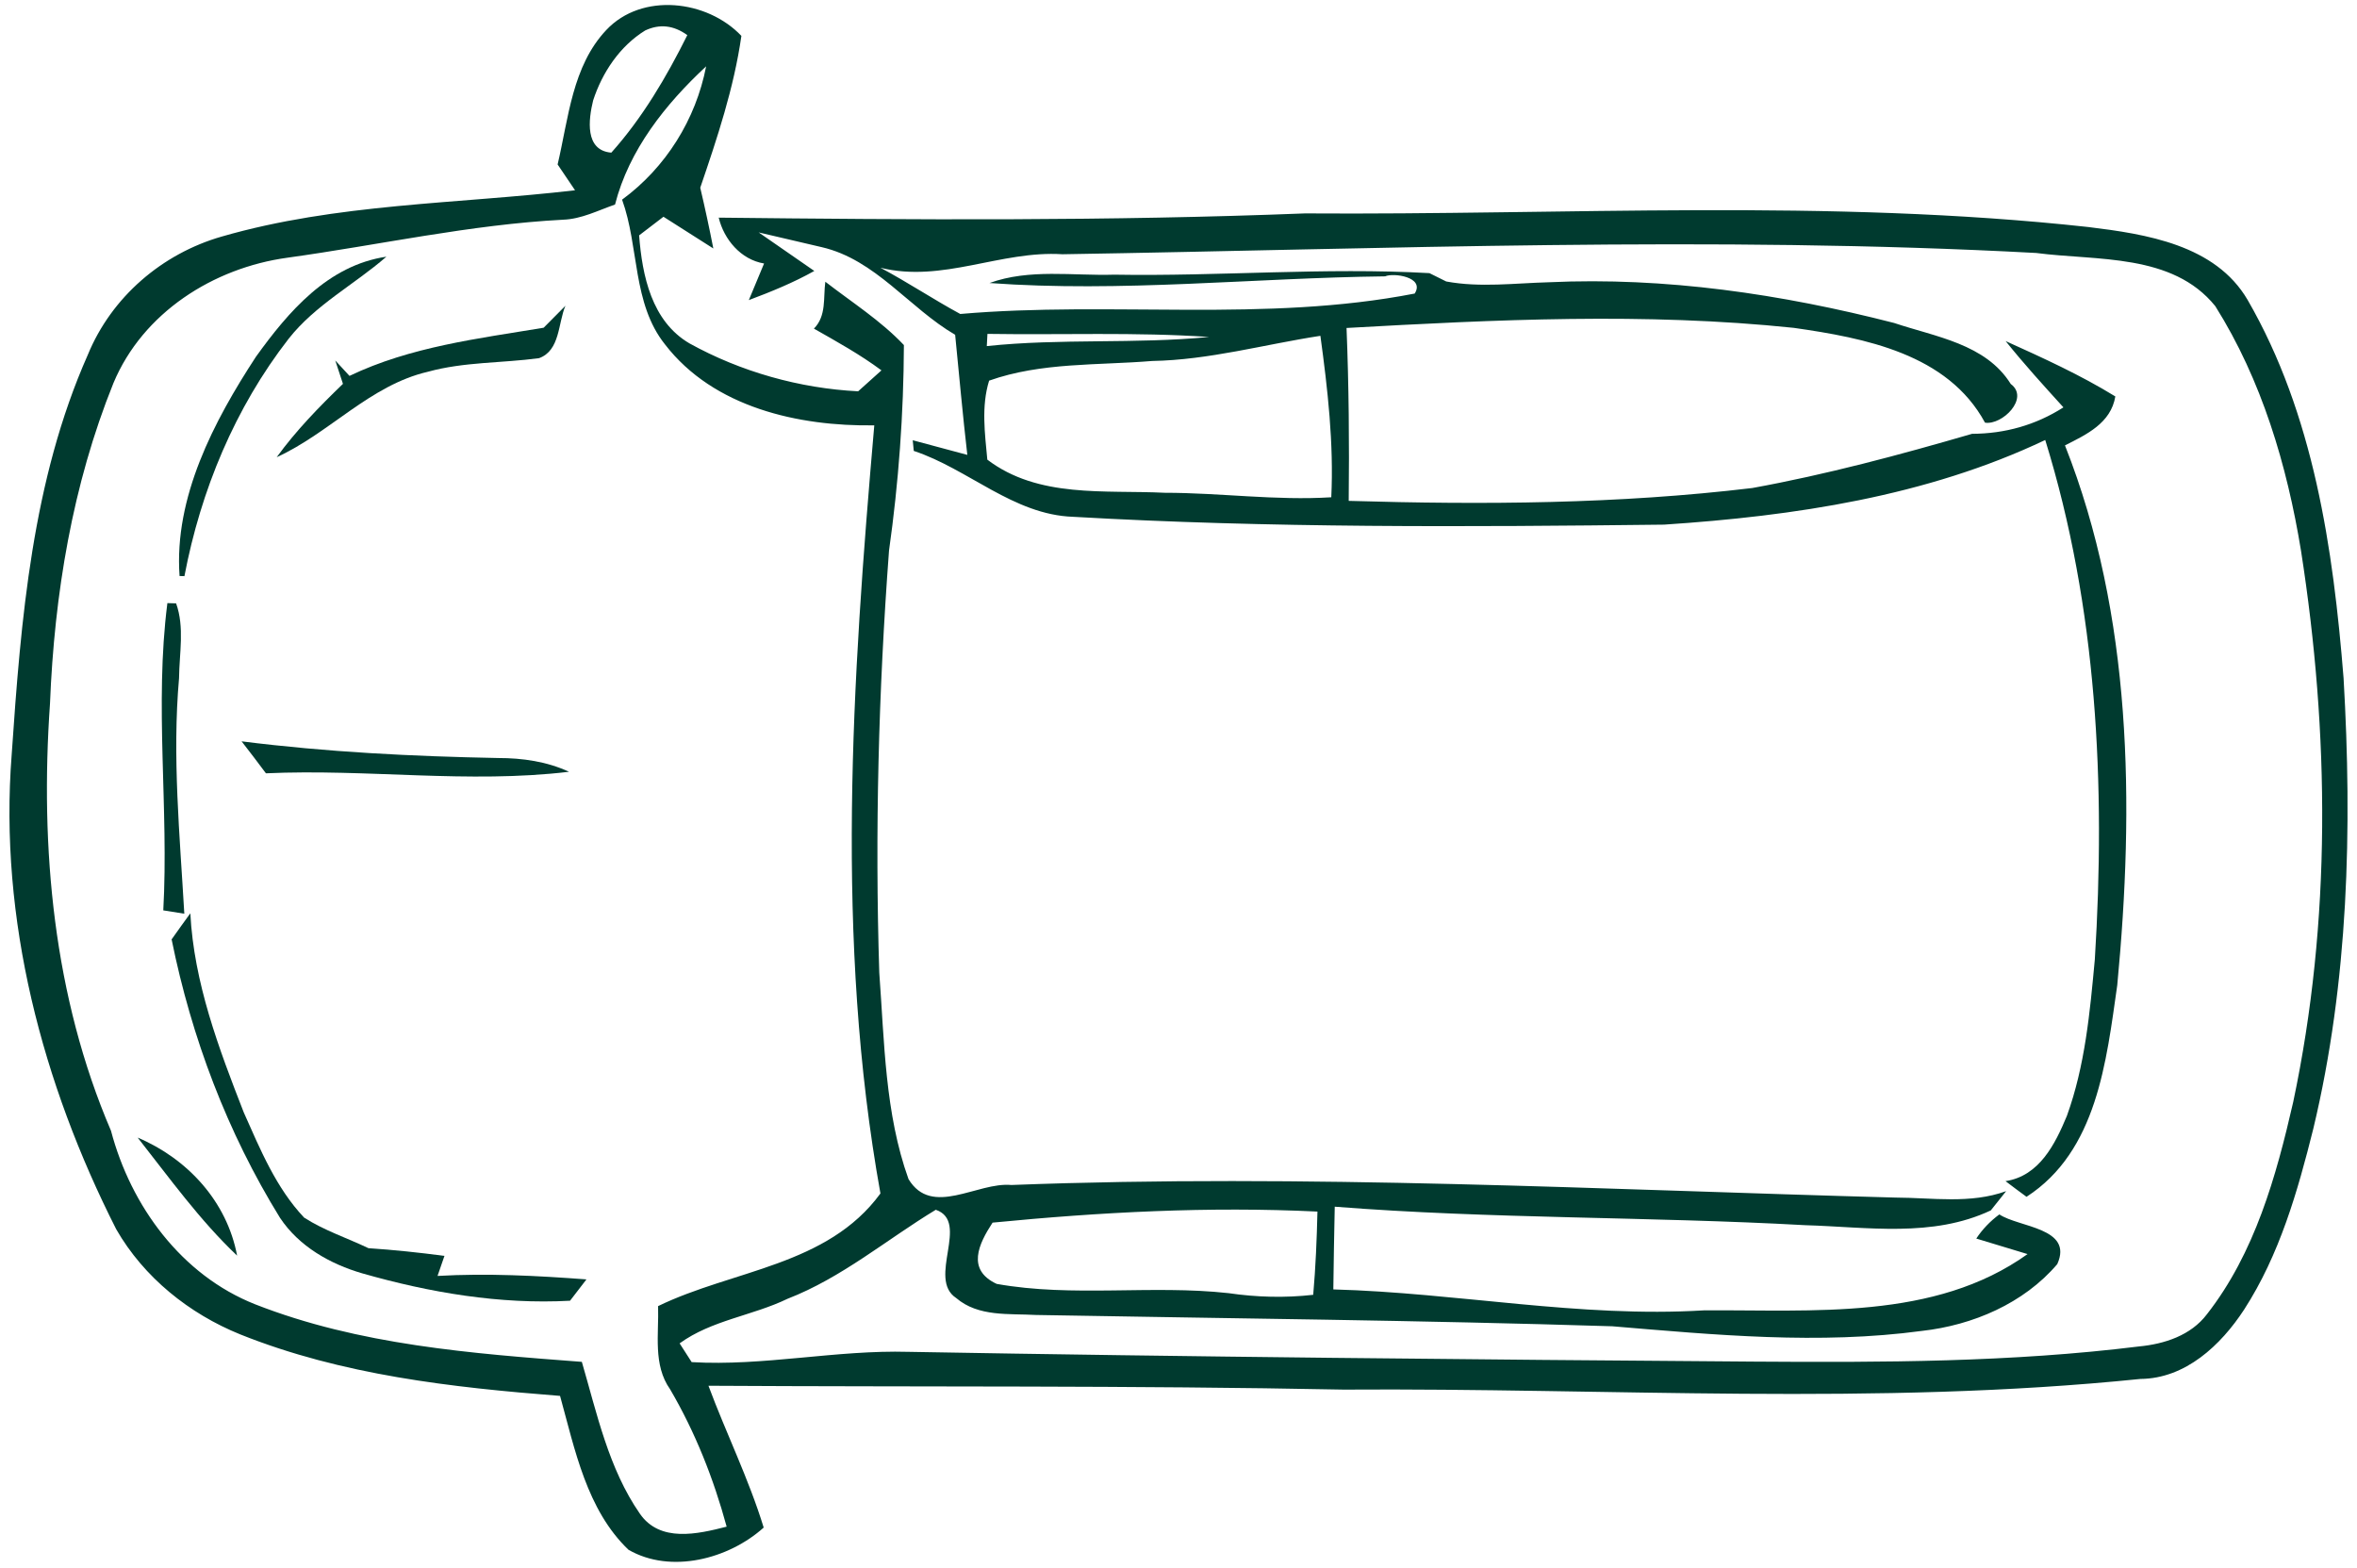 <svg width="245" height="163" viewBox="0 0 245 163" fill="none" xmlns="http://www.w3.org/2000/svg">
<path d="M63.024 3.116C66.727 -0.822 73.521 -0.008 77.064 3.73C76.292 9.137 74.547 14.357 72.788 19.511C73.281 21.607 73.734 23.703 74.147 25.825C72.855 24.998 70.257 23.342 68.965 22.528C68.339 23.008 67.073 23.983 66.434 24.464C66.754 28.656 67.74 33.395 71.669 35.691C76.998 38.642 83.112 40.364 89.2 40.671C89.799 40.124 91.025 39.029 91.624 38.495C89.413 36.853 87.002 35.518 84.604 34.156C85.923 32.821 85.563 30.965 85.79 29.283C88.547 31.419 91.544 33.315 93.956 35.865C93.929 43.008 93.409 50.15 92.41 57.226C91.318 71.818 90.932 86.49 91.398 101.109C91.931 108.292 91.984 115.728 94.435 122.55C96.859 126.569 101.575 122.831 105.132 123.165C135.757 121.99 166.396 123.645 197.021 124.473C200.857 124.486 204.814 125.154 208.53 123.805C208.13 124.313 207.331 125.314 206.932 125.808C200.857 128.665 194.103 127.53 187.643 127.343C171.351 126.436 155.006 126.703 138.741 125.421C138.674 128.278 138.634 131.148 138.594 134.019C151.463 134.366 164.211 136.982 177.119 136.195C188.389 136.115 201.097 137.263 210.755 130.347C208.97 129.813 207.198 129.279 205.426 128.732C206.052 127.784 206.852 126.943 207.824 126.222C209.862 127.584 215.55 127.597 213.845 131.389C210.368 135.474 205.053 137.743 199.778 138.331C189.081 139.773 178.278 138.745 167.594 137.85C147.626 137.223 127.658 137.036 107.69 136.675C104.879 136.515 101.695 136.889 99.391 134.913C96.327 132.911 100.869 126.983 97.272 125.741C92.157 128.839 87.508 132.804 81.86 134.993C78.21 136.756 73.974 137.209 70.644 139.626L71.896 141.575C79.382 142.016 86.909 140.293 94.448 140.507C123.741 141.028 153.034 141.308 182.328 141.522C195.675 141.615 209.076 141.588 222.344 139.946C224.995 139.693 227.739 138.798 229.404 136.595C234.373 130.24 236.598 122.283 238.369 114.54C242.352 95.729 242.139 76.197 239.182 57.253C237.73 48.361 235.092 39.483 230.27 31.82C225.821 26.306 217.975 27.12 211.647 26.293C177.945 24.477 144.176 25.879 110.447 26.426C103.986 26.012 97.978 29.43 91.518 27.828C94.329 29.323 97.006 31.112 99.817 32.634C115.536 31.272 131.481 33.542 147.053 30.511C148.146 28.776 144.815 28.335 143.976 28.722C130.282 28.883 116.548 30.418 102.854 29.417C107.01 27.908 111.513 28.682 115.829 28.549C126.752 28.736 137.662 27.774 148.585 28.389C149.012 28.602 149.891 29.029 150.33 29.256C153.86 29.911 157.457 29.43 161 29.337C173.096 28.776 185.192 30.565 196.887 33.569C201.177 35.011 206.399 35.731 209.01 39.91C210.995 41.379 208.117 44.222 206.332 43.929C202.456 36.773 193.824 35.131 186.457 34.076C171.018 32.461 155.432 33.222 139.967 34.089C140.206 40.084 140.26 46.065 140.193 52.059C154.18 52.473 168.221 52.393 182.141 50.724C189.854 49.322 197.46 47.28 204.987 45.09C208.397 45.077 211.607 44.182 214.485 42.34C212.433 40.084 210.382 37.828 208.477 35.451C212.353 37.2 216.256 38.976 219.88 41.205C219.413 43.982 216.896 45.157 214.644 46.292C221.651 64.008 221.865 83.66 220.079 102.404C218.947 110.295 217.988 119.653 210.648 124.393C209.915 123.859 209.183 123.311 208.464 122.764C211.994 122.23 213.632 118.892 214.844 115.982C216.736 110.762 217.242 105.195 217.748 99.721C218.881 81.618 217.988 63.14 212.593 45.731C200.258 51.592 186.484 53.635 172.976 54.529C152.502 54.769 131.987 54.89 111.539 53.715C105.332 53.501 100.669 48.748 94.981 46.866L94.875 45.758C96.287 46.132 99.124 46.893 100.549 47.28C100.07 43.128 99.697 38.962 99.284 34.797C94.502 32.007 91.011 26.987 85.43 25.692C83.791 25.305 80.501 24.544 78.863 24.157C80.301 25.158 83.192 27.16 84.644 28.162C82.473 29.377 80.155 30.325 77.837 31.192C78.237 30.244 79.023 28.349 79.422 27.387C77.011 26.987 75.253 24.891 74.707 22.621C94.981 22.848 115.349 22.982 135.65 22.181C162.799 22.367 190.014 20.632 217.069 23.596C223.077 24.33 230.27 25.438 233.627 31.166C240.501 43.061 242.526 57.012 243.605 70.496C244.51 86.13 244.124 102.004 240.461 117.304C238.836 123.819 236.944 130.427 233.267 136.115C230.843 139.826 227.166 143.284 222.491 143.324C194.969 146.141 167.275 144.245 139.673 144.432C117.667 143.992 95.647 144.165 73.641 144.032C75.479 148.971 77.837 153.724 79.382 158.771C75.746 162.042 69.724 163.617 65.329 161.08C60.986 156.928 59.76 150.667 58.215 145.086C46.959 144.205 35.529 142.924 24.966 138.691C19.664 136.542 14.961 132.777 12.084 127.771C4.398 112.618 -0.118 95.529 1.214 78.44C2.173 64.382 3.345 49.91 9.127 36.88C11.591 30.872 16.853 26.359 23.061 24.584C34.983 21.139 47.518 21.206 59.774 19.777C59.321 19.11 58.415 17.775 57.962 17.094C59.094 12.301 59.48 6.867 63.024 3.116ZM67.06 3.169C64.423 4.798 62.598 7.535 61.652 10.445C61.172 12.408 60.759 15.639 63.544 15.866C66.781 12.248 69.285 7.989 71.443 3.65C70.017 2.622 68.566 2.462 67.06 3.169ZM63.93 21.259C62.158 21.873 60.44 22.768 58.535 22.835C48.877 23.342 39.419 25.465 29.868 26.787C22.181 27.841 14.855 32.487 11.791 39.817C7.528 50.377 5.65 61.779 5.197 73.126C4.145 88.146 5.557 103.593 11.538 117.531C13.603 125.354 18.865 132.537 26.524 135.567C37.314 139.799 49.037 140.681 60.48 141.548C62.051 146.929 63.264 152.643 66.501 157.315C68.592 160.359 72.508 159.452 75.532 158.677C74.174 153.684 72.269 148.865 69.658 144.405C67.859 141.869 68.499 138.651 68.406 135.754C76.185 131.976 86.003 131.589 91.518 124.046C86.775 97.678 88.574 70.723 90.878 44.209C83.006 44.329 74.174 42.353 69.125 35.798C65.715 31.526 66.448 25.665 64.662 20.752C69.205 17.414 72.322 12.435 73.401 6.894C69.178 10.819 65.382 15.572 63.93 21.259ZM102.641 34.703L102.574 35.972C110.26 35.157 118.013 35.772 125.686 35.024C118.027 34.503 110.327 34.824 102.641 34.703ZM119.758 37.52C114.097 37.988 108.236 37.641 102.814 39.563C101.988 42.247 102.374 45.037 102.628 47.774C107.929 51.806 114.83 50.911 121.077 51.218C126.845 51.218 132.613 52.046 138.381 51.685C138.648 46.078 138.008 40.458 137.249 34.904C131.428 35.798 125.686 37.414 119.758 37.52ZM103.174 127.076C101.722 129.293 100.443 131.976 103.6 133.445C111.513 134.86 119.692 133.525 127.698 134.406C130.615 134.833 133.572 134.913 136.503 134.579C136.756 131.696 136.876 128.812 136.943 125.928C125.66 125.381 114.39 125.982 103.174 127.076Z" fill="#003A2F"/>
<path d="M26.604 37.08C29.974 32.394 34.09 27.574 40.165 26.68C36.835 29.577 32.772 31.686 30.001 35.211C24.419 42.394 20.863 50.978 19.171 59.883L18.665 59.87C18.078 51.699 22.221 43.782 26.604 37.08Z" fill="#003A2F"/>
<path d="M56.51 34.063C57.083 33.489 58.202 32.354 58.774 31.78C58.002 33.582 58.228 36.439 56.03 37.227C52.181 37.747 48.237 37.601 44.468 38.642C38.447 40.044 34.264 45.01 28.762 47.52C30.787 44.73 33.185 42.273 35.649 39.897C35.449 39.283 35.05 38.068 34.85 37.467C35.223 37.868 35.955 38.669 36.328 39.069C42.656 36.039 49.676 35.197 56.51 34.063Z" fill="#003A2F"/>
<path d="M17.399 62.686C17.626 62.686 18.079 62.713 18.305 62.713C19.198 65.196 18.638 67.906 18.611 70.483C17.892 78.64 18.691 86.811 19.158 94.968C18.611 94.875 17.519 94.715 16.973 94.621C17.559 84.007 16.041 73.314 17.399 62.686Z" fill="#003A2F"/>
<path d="M25.112 77.052C33.957 78.173 42.869 78.614 51.781 78.787C54.312 78.787 56.843 79.148 59.148 80.216C48.69 81.471 38.14 79.895 27.643 80.376C26.804 79.254 25.965 78.146 25.112 77.052Z" fill="#003A2F"/>
<path d="M17.839 97.638C18.478 96.73 19.131 95.823 19.784 94.928C20.157 102.137 22.741 108.973 25.338 115.622C27.044 119.453 28.695 123.472 31.613 126.556C33.691 127.891 36.062 128.665 38.3 129.733C40.938 129.907 43.575 130.187 46.199 130.534C46.026 131.055 45.666 132.096 45.48 132.617C50.635 132.323 55.804 132.59 60.959 132.977C60.533 133.525 59.68 134.633 59.254 135.194C51.967 135.594 44.667 134.352 37.66 132.35C34.304 131.375 31.08 129.546 29.108 126.582C23.633 117.718 19.904 107.851 17.839 97.638Z" fill="#003A2F"/>
<path d="M14.309 118.238C19.477 120.428 23.594 124.874 24.646 130.507C20.756 126.823 17.612 122.43 14.309 118.238Z" fill="#003A2F"/>
</svg>
